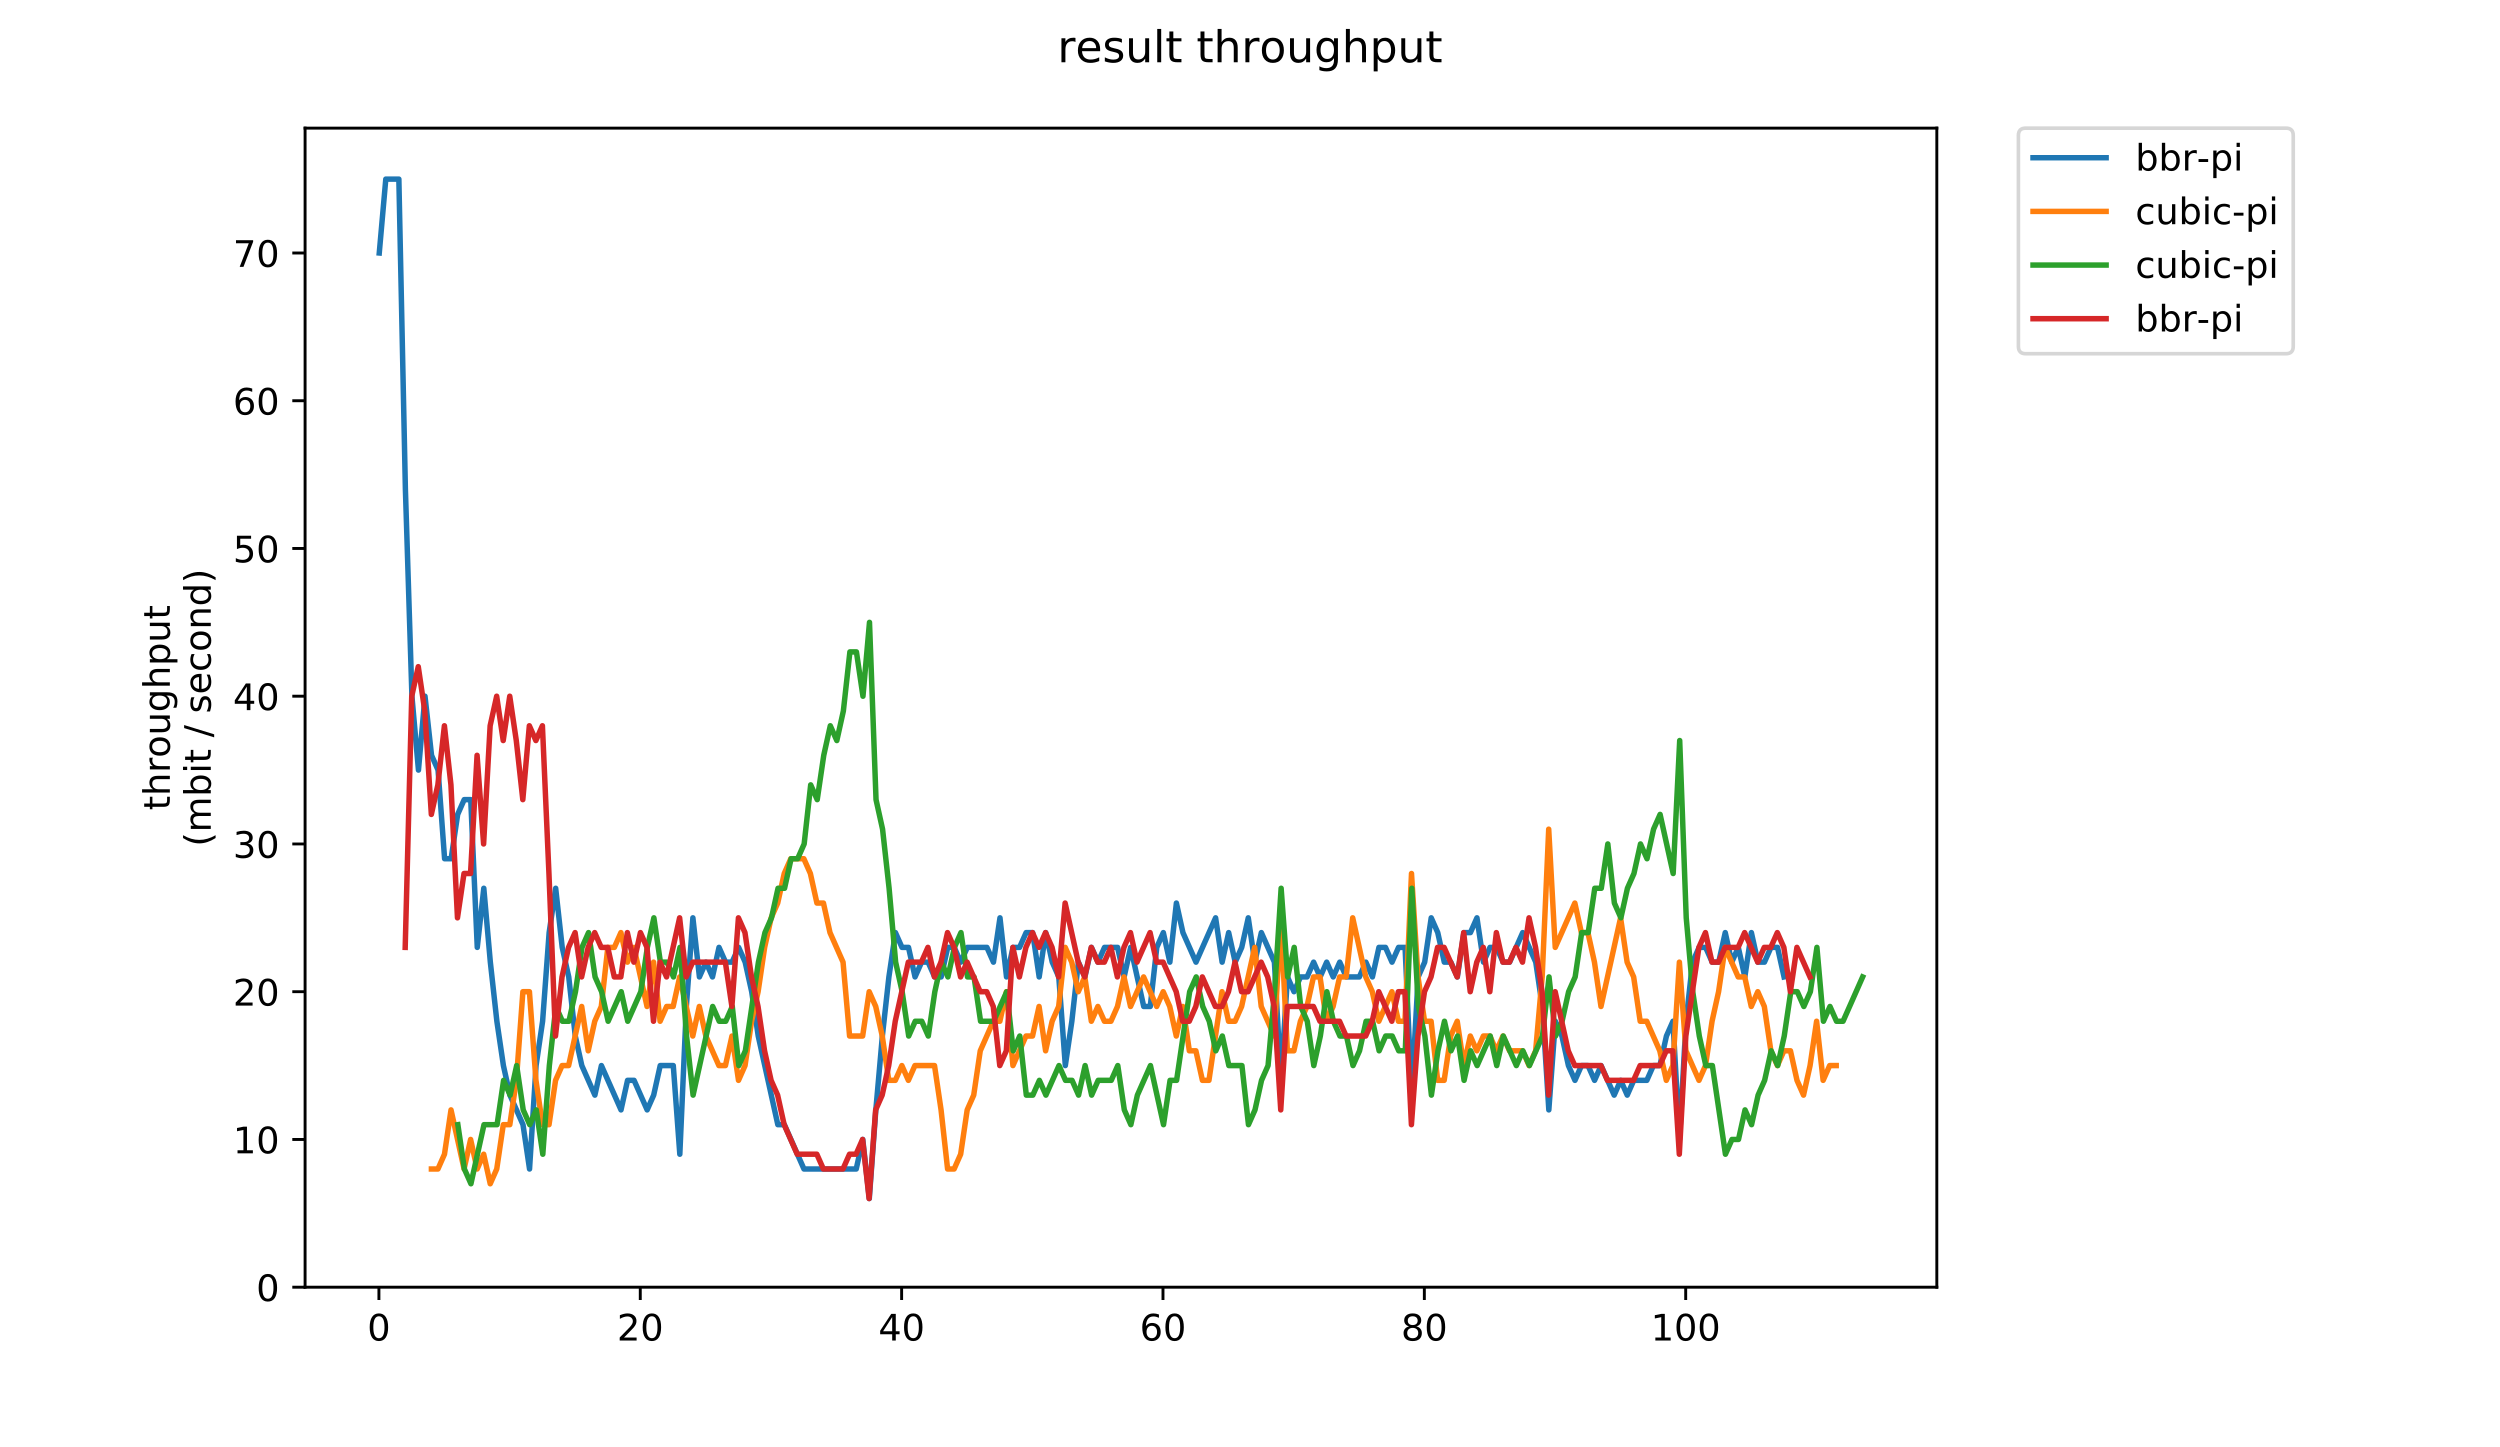 <?xml version="1.0" encoding="utf-8" standalone="no"?>
<!DOCTYPE svg PUBLIC "-//W3C//DTD SVG 1.1//EN"
  "http://www.w3.org/Graphics/SVG/1.1/DTD/svg11.dtd">
<!-- Created with matplotlib (https://matplotlib.org/) -->
<svg height="396pt" version="1.1" viewBox="0 0 684 396" width="684pt" xmlns="http://www.w3.org/2000/svg" xmlns:xlink="http://www.w3.org/1999/xlink">
 <defs>
  <style type="text/css">
*{stroke-linecap:butt;stroke-linejoin:round;}
  </style>
 </defs>
 <g id="figure_1">
  <g id="patch_1">
   <path d="M 0 396 
L 684 396 
L 684 0 
L 0 0 
z
" style="fill:#ffffff;"/>
  </g>
  <g id="axes_1">
   <g id="patch_2">
    <path d="M 83.472 352.174 
L 529.913 352.174 
L 529.913 35.062 
L 83.472 35.062 
z
" style="fill:#ffffff;"/>
   </g>
   <g id="matplotlib.axis_1">
    <g id="xtick_1">
     <g id="line2d_1">
      <defs>
       <path d="M 0 0 
L 0 3.5 
" id="me655558bb2" style="stroke:#000000;stroke-width:0.8;"/>
      </defs>
      <g>
       <use style="stroke:#000000;stroke-width:0.8;" x="103.672" xlink:href="#me655558bb2" y="352.174"/>
      </g>
     </g>
     <g id="text_1">
      <!-- 0 -->
      <defs>
       <path d="M 31.781 66.406 
Q 24.172 66.406 20.328 58.906 
Q 16.5 51.422 16.5 36.375 
Q 16.5 21.391 20.328 13.891 
Q 24.172 6.391 31.781 6.391 
Q 39.453 6.391 43.281 13.891 
Q 47.125 21.391 47.125 36.375 
Q 47.125 51.422 43.281 58.906 
Q 39.453 66.406 31.781 66.406 
z
M 31.781 74.219 
Q 44.047 74.219 50.516 64.516 
Q 56.984 54.828 56.984 36.375 
Q 56.984 17.969 50.516 8.266 
Q 44.047 -1.422 31.781 -1.422 
Q 19.531 -1.422 13.062 8.266 
Q 6.594 17.969 6.594 36.375 
Q 6.594 54.828 13.062 64.516 
Q 19.531 74.219 31.781 74.219 
z
" id="DejaVuSans-48"/>
      </defs>
      <g transform="translate(100.491 366.773)scale(0.1 -0.1)">
       <use xlink:href="#DejaVuSans-48"/>
      </g>
     </g>
    </g>
    <g id="xtick_2">
     <g id="line2d_2">
      <g>
       <use style="stroke:#000000;stroke-width:0.8;" x="175.179" xlink:href="#me655558bb2" y="352.174"/>
      </g>
     </g>
     <g id="text_2">
      <!-- 20 -->
      <defs>
       <path d="M 19.188 8.297 
L 53.609 8.297 
L 53.609 0 
L 7.328 0 
L 7.328 8.297 
Q 12.938 14.109 22.625 23.891 
Q 32.328 33.688 34.812 36.531 
Q 39.547 41.844 41.422 45.531 
Q 43.312 49.219 43.312 52.781 
Q 43.312 58.594 39.234 62.25 
Q 35.156 65.922 28.609 65.922 
Q 23.969 65.922 18.812 64.312 
Q 13.672 62.703 7.812 59.422 
L 7.812 69.391 
Q 13.766 71.781 18.938 73 
Q 24.125 74.219 28.422 74.219 
Q 39.75 74.219 46.484 68.547 
Q 53.219 62.891 53.219 53.422 
Q 53.219 48.922 51.531 44.891 
Q 49.859 40.875 45.406 35.406 
Q 44.188 33.984 37.641 27.219 
Q 31.109 20.453 19.188 8.297 
z
" id="DejaVuSans-50"/>
      </defs>
      <g transform="translate(168.817 366.773)scale(0.1 -0.1)">
       <use xlink:href="#DejaVuSans-50"/>
       <use x="63.623" xlink:href="#DejaVuSans-48"/>
      </g>
     </g>
    </g>
    <g id="xtick_3">
     <g id="line2d_3">
      <g>
       <use style="stroke:#000000;stroke-width:0.8;" x="246.686" xlink:href="#me655558bb2" y="352.174"/>
      </g>
     </g>
     <g id="text_3">
      <!-- 40 -->
      <defs>
       <path d="M 37.797 64.312 
L 12.891 25.391 
L 37.797 25.391 
z
M 35.203 72.906 
L 47.609 72.906 
L 47.609 25.391 
L 58.016 25.391 
L 58.016 17.188 
L 47.609 17.188 
L 47.609 0 
L 37.797 0 
L 37.797 17.188 
L 4.891 17.188 
L 4.891 26.703 
z
" id="DejaVuSans-52"/>
      </defs>
      <g transform="translate(240.323 366.773)scale(0.1 -0.1)">
       <use xlink:href="#DejaVuSans-52"/>
       <use x="63.623" xlink:href="#DejaVuSans-48"/>
      </g>
     </g>
    </g>
    <g id="xtick_4">
     <g id="line2d_4">
      <g>
       <use style="stroke:#000000;stroke-width:0.8;" x="318.193" xlink:href="#me655558bb2" y="352.174"/>
      </g>
     </g>
     <g id="text_4">
      <!-- 60 -->
      <defs>
       <path d="M 33.016 40.375 
Q 26.375 40.375 22.484 35.828 
Q 18.609 31.297 18.609 23.391 
Q 18.609 15.531 22.484 10.953 
Q 26.375 6.391 33.016 6.391 
Q 39.656 6.391 43.531 10.953 
Q 47.406 15.531 47.406 23.391 
Q 47.406 31.297 43.531 35.828 
Q 39.656 40.375 33.016 40.375 
z
M 52.594 71.297 
L 52.594 62.312 
Q 48.875 64.062 45.094 64.984 
Q 41.312 65.922 37.594 65.922 
Q 27.828 65.922 22.672 59.328 
Q 17.531 52.734 16.797 39.406 
Q 19.672 43.656 24.016 45.922 
Q 28.375 48.188 33.594 48.188 
Q 44.578 48.188 50.953 41.516 
Q 57.328 34.859 57.328 23.391 
Q 57.328 12.156 50.688 5.359 
Q 44.047 -1.422 33.016 -1.422 
Q 20.359 -1.422 13.672 8.266 
Q 6.984 17.969 6.984 36.375 
Q 6.984 53.656 15.188 63.938 
Q 23.391 74.219 37.203 74.219 
Q 40.922 74.219 44.703 73.484 
Q 48.484 72.75 52.594 71.297 
z
" id="DejaVuSans-54"/>
      </defs>
      <g transform="translate(311.83 366.773)scale(0.1 -0.1)">
       <use xlink:href="#DejaVuSans-54"/>
       <use x="63.623" xlink:href="#DejaVuSans-48"/>
      </g>
     </g>
    </g>
    <g id="xtick_5">
     <g id="line2d_5">
      <g>
       <use style="stroke:#000000;stroke-width:0.8;" x="389.7" xlink:href="#me655558bb2" y="352.174"/>
      </g>
     </g>
     <g id="text_5">
      <!-- 80 -->
      <defs>
       <path d="M 31.781 34.625 
Q 24.75 34.625 20.719 30.859 
Q 16.703 27.094 16.703 20.516 
Q 16.703 13.922 20.719 10.156 
Q 24.75 6.391 31.781 6.391 
Q 38.812 6.391 42.859 10.172 
Q 46.922 13.969 46.922 20.516 
Q 46.922 27.094 42.891 30.859 
Q 38.875 34.625 31.781 34.625 
z
M 21.922 38.812 
Q 15.578 40.375 12.031 44.719 
Q 8.5 49.078 8.5 55.328 
Q 8.5 64.062 14.719 69.141 
Q 20.953 74.219 31.781 74.219 
Q 42.672 74.219 48.875 69.141 
Q 55.078 64.062 55.078 55.328 
Q 55.078 49.078 51.531 44.719 
Q 48 40.375 41.703 38.812 
Q 48.828 37.156 52.797 32.312 
Q 56.781 27.484 56.781 20.516 
Q 56.781 9.906 50.312 4.234 
Q 43.844 -1.422 31.781 -1.422 
Q 19.734 -1.422 13.25 4.234 
Q 6.781 9.906 6.781 20.516 
Q 6.781 27.484 10.781 32.312 
Q 14.797 37.156 21.922 38.812 
z
M 18.312 54.391 
Q 18.312 48.734 21.844 45.562 
Q 25.391 42.391 31.781 42.391 
Q 38.141 42.391 41.719 45.562 
Q 45.312 48.734 45.312 54.391 
Q 45.312 60.062 41.719 63.234 
Q 38.141 66.406 31.781 66.406 
Q 25.391 66.406 21.844 63.234 
Q 18.312 60.062 18.312 54.391 
z
" id="DejaVuSans-56"/>
      </defs>
      <g transform="translate(383.337 366.773)scale(0.1 -0.1)">
       <use xlink:href="#DejaVuSans-56"/>
       <use x="63.623" xlink:href="#DejaVuSans-48"/>
      </g>
     </g>
    </g>
    <g id="xtick_6">
     <g id="line2d_6">
      <g>
       <use style="stroke:#000000;stroke-width:0.8;" x="461.206" xlink:href="#me655558bb2" y="352.174"/>
      </g>
     </g>
     <g id="text_6">
      <!-- 100 -->
      <defs>
       <path d="M 12.406 8.297 
L 28.516 8.297 
L 28.516 63.922 
L 10.984 60.406 
L 10.984 69.391 
L 28.422 72.906 
L 38.281 72.906 
L 38.281 8.297 
L 54.391 8.297 
L 54.391 0 
L 12.406 0 
z
" id="DejaVuSans-49"/>
      </defs>
      <g transform="translate(451.663 366.773)scale(0.1 -0.1)">
       <use xlink:href="#DejaVuSans-49"/>
       <use x="63.623" xlink:href="#DejaVuSans-48"/>
       <use x="127.246" xlink:href="#DejaVuSans-48"/>
      </g>
     </g>
    </g>
   </g>
   <g id="matplotlib.axis_2">
    <g id="ytick_1">
     <g id="line2d_7">
      <defs>
       <path d="M 0 0 
L -3.5 0 
" id="me0c72db49f" style="stroke:#000000;stroke-width:0.8;"/>
      </defs>
      <g>
       <use style="stroke:#000000;stroke-width:0.8;" x="83.472" xlink:href="#me0c72db49f" y="352.174"/>
      </g>
     </g>
     <g id="text_7">
      <!-- 0 -->
      <g transform="translate(70.11 355.973)scale(0.1 -0.1)">
       <use xlink:href="#DejaVuSans-48"/>
      </g>
     </g>
    </g>
    <g id="ytick_2">
     <g id="line2d_8">
      <g>
       <use style="stroke:#000000;stroke-width:0.8;" x="83.472" xlink:href="#me0c72db49f" y="311.752"/>
      </g>
     </g>
     <g id="text_8">
      <!-- 10 -->
      <g transform="translate(63.747 315.551)scale(0.1 -0.1)">
       <use xlink:href="#DejaVuSans-49"/>
       <use x="63.623" xlink:href="#DejaVuSans-48"/>
      </g>
     </g>
    </g>
    <g id="ytick_3">
     <g id="line2d_9">
      <g>
       <use style="stroke:#000000;stroke-width:0.8;" x="83.472" xlink:href="#me0c72db49f" y="271.33"/>
      </g>
     </g>
     <g id="text_9">
      <!-- 20 -->
      <g transform="translate(63.747 275.129)scale(0.1 -0.1)">
       <use xlink:href="#DejaVuSans-50"/>
       <use x="63.623" xlink:href="#DejaVuSans-48"/>
      </g>
     </g>
    </g>
    <g id="ytick_4">
     <g id="line2d_10">
      <g>
       <use style="stroke:#000000;stroke-width:0.8;" x="83.472" xlink:href="#me0c72db49f" y="230.908"/>
      </g>
     </g>
     <g id="text_10">
      <!-- 30 -->
      <defs>
       <path d="M 40.578 39.312 
Q 47.656 37.797 51.625 33 
Q 55.609 28.219 55.609 21.188 
Q 55.609 10.406 48.188 4.484 
Q 40.766 -1.422 27.094 -1.422 
Q 22.516 -1.422 17.656 -0.516 
Q 12.797 0.391 7.625 2.203 
L 7.625 11.719 
Q 11.719 9.328 16.594 8.109 
Q 21.484 6.891 26.812 6.891 
Q 36.078 6.891 40.938 10.547 
Q 45.797 14.203 45.797 21.188 
Q 45.797 27.641 41.281 31.266 
Q 36.766 34.906 28.719 34.906 
L 20.219 34.906 
L 20.219 43.016 
L 29.109 43.016 
Q 36.375 43.016 40.234 45.922 
Q 44.094 48.828 44.094 54.297 
Q 44.094 59.906 40.109 62.906 
Q 36.141 65.922 28.719 65.922 
Q 24.656 65.922 20.016 65.031 
Q 15.375 64.156 9.812 62.312 
L 9.812 71.094 
Q 15.438 72.656 20.344 73.438 
Q 25.25 74.219 29.594 74.219 
Q 40.828 74.219 47.359 69.109 
Q 53.906 64.016 53.906 55.328 
Q 53.906 49.266 50.438 45.094 
Q 46.969 40.922 40.578 39.312 
z
" id="DejaVuSans-51"/>
      </defs>
      <g transform="translate(63.747 234.707)scale(0.1 -0.1)">
       <use xlink:href="#DejaVuSans-51"/>
       <use x="63.623" xlink:href="#DejaVuSans-48"/>
      </g>
     </g>
    </g>
    <g id="ytick_5">
     <g id="line2d_11">
      <g>
       <use style="stroke:#000000;stroke-width:0.8;" x="83.472" xlink:href="#me0c72db49f" y="190.486"/>
      </g>
     </g>
     <g id="text_11">
      <!-- 40 -->
      <g transform="translate(63.747 194.285)scale(0.1 -0.1)">
       <use xlink:href="#DejaVuSans-52"/>
       <use x="63.623" xlink:href="#DejaVuSans-48"/>
      </g>
     </g>
    </g>
    <g id="ytick_6">
     <g id="line2d_12">
      <g>
       <use style="stroke:#000000;stroke-width:0.8;" x="83.472" xlink:href="#me0c72db49f" y="150.063"/>
      </g>
     </g>
     <g id="text_12">
      <!-- 50 -->
      <defs>
       <path d="M 10.797 72.906 
L 49.516 72.906 
L 49.516 64.594 
L 19.828 64.594 
L 19.828 46.734 
Q 21.969 47.469 24.109 47.828 
Q 26.266 48.188 28.422 48.188 
Q 40.625 48.188 47.75 41.5 
Q 54.891 34.812 54.891 23.391 
Q 54.891 11.625 47.562 5.094 
Q 40.234 -1.422 26.906 -1.422 
Q 22.312 -1.422 17.547 -0.641 
Q 12.797 0.141 7.719 1.703 
L 7.719 11.625 
Q 12.109 9.234 16.797 8.062 
Q 21.484 6.891 26.703 6.891 
Q 35.156 6.891 40.078 11.328 
Q 45.016 15.766 45.016 23.391 
Q 45.016 31 40.078 35.438 
Q 35.156 39.891 26.703 39.891 
Q 22.75 39.891 18.812 39.016 
Q 14.891 38.141 10.797 36.281 
z
" id="DejaVuSans-53"/>
      </defs>
      <g transform="translate(63.747 153.863)scale(0.1 -0.1)">
       <use xlink:href="#DejaVuSans-53"/>
       <use x="63.623" xlink:href="#DejaVuSans-48"/>
      </g>
     </g>
    </g>
    <g id="ytick_7">
     <g id="line2d_13">
      <g>
       <use style="stroke:#000000;stroke-width:0.8;" x="83.472" xlink:href="#me0c72db49f" y="109.641"/>
      </g>
     </g>
     <g id="text_13">
      <!-- 60 -->
      <g transform="translate(63.747 113.441)scale(0.1 -0.1)">
       <use xlink:href="#DejaVuSans-54"/>
       <use x="63.623" xlink:href="#DejaVuSans-48"/>
      </g>
     </g>
    </g>
    <g id="ytick_8">
     <g id="line2d_14">
      <g>
       <use style="stroke:#000000;stroke-width:0.8;" x="83.472" xlink:href="#me0c72db49f" y="69.219"/>
      </g>
     </g>
     <g id="text_14">
      <!-- 70 -->
      <defs>
       <path d="M 8.203 72.906 
L 55.078 72.906 
L 55.078 68.703 
L 28.609 0 
L 18.312 0 
L 43.219 64.594 
L 8.203 64.594 
z
" id="DejaVuSans-55"/>
      </defs>
      <g transform="translate(63.747 73.018)scale(0.1 -0.1)">
       <use xlink:href="#DejaVuSans-55"/>
       <use x="63.623" xlink:href="#DejaVuSans-48"/>
      </g>
     </g>
    </g>
    <g id="text_15">
     <!-- throughput -->
     <defs>
      <path d="M 18.312 70.219 
L 18.312 54.688 
L 36.812 54.688 
L 36.812 47.703 
L 18.312 47.703 
L 18.312 18.016 
Q 18.312 11.328 20.141 9.422 
Q 21.969 7.516 27.594 7.516 
L 36.812 7.516 
L 36.812 0 
L 27.594 0 
Q 17.188 0 13.234 3.875 
Q 9.281 7.766 9.281 18.016 
L 9.281 47.703 
L 2.688 47.703 
L 2.688 54.688 
L 9.281 54.688 
L 9.281 70.219 
z
" id="DejaVuSans-116"/>
      <path d="M 54.891 33.016 
L 54.891 0 
L 45.906 0 
L 45.906 32.719 
Q 45.906 40.484 42.875 44.328 
Q 39.844 48.188 33.797 48.188 
Q 26.516 48.188 22.312 43.547 
Q 18.109 38.922 18.109 30.906 
L 18.109 0 
L 9.078 0 
L 9.078 75.984 
L 18.109 75.984 
L 18.109 46.188 
Q 21.344 51.125 25.703 53.562 
Q 30.078 56 35.797 56 
Q 45.219 56 50.047 50.172 
Q 54.891 44.344 54.891 33.016 
z
" id="DejaVuSans-104"/>
      <path d="M 41.109 46.297 
Q 39.594 47.172 37.812 47.578 
Q 36.031 48 33.891 48 
Q 26.266 48 22.188 43.047 
Q 18.109 38.094 18.109 28.812 
L 18.109 0 
L 9.078 0 
L 9.078 54.688 
L 18.109 54.688 
L 18.109 46.188 
Q 20.953 51.172 25.484 53.578 
Q 30.031 56 36.531 56 
Q 37.453 56 38.578 55.875 
Q 39.703 55.766 41.062 55.516 
z
" id="DejaVuSans-114"/>
      <path d="M 30.609 48.391 
Q 23.391 48.391 19.188 42.75 
Q 14.984 37.109 14.984 27.297 
Q 14.984 17.484 19.156 11.844 
Q 23.344 6.203 30.609 6.203 
Q 37.797 6.203 41.984 11.859 
Q 46.188 17.531 46.188 27.297 
Q 46.188 37.016 41.984 42.703 
Q 37.797 48.391 30.609 48.391 
z
M 30.609 56 
Q 42.328 56 49.016 48.375 
Q 55.719 40.766 55.719 27.297 
Q 55.719 13.875 49.016 6.219 
Q 42.328 -1.422 30.609 -1.422 
Q 18.844 -1.422 12.172 6.219 
Q 5.516 13.875 5.516 27.297 
Q 5.516 40.766 12.172 48.375 
Q 18.844 56 30.609 56 
z
" id="DejaVuSans-111"/>
      <path d="M 8.5 21.578 
L 8.5 54.688 
L 17.484 54.688 
L 17.484 21.922 
Q 17.484 14.156 20.5 10.266 
Q 23.531 6.391 29.594 6.391 
Q 36.859 6.391 41.078 11.031 
Q 45.312 15.672 45.312 23.688 
L 45.312 54.688 
L 54.297 54.688 
L 54.297 0 
L 45.312 0 
L 45.312 8.406 
Q 42.047 3.422 37.719 1 
Q 33.406 -1.422 27.688 -1.422 
Q 18.266 -1.422 13.375 4.438 
Q 8.5 10.297 8.5 21.578 
z
M 31.109 56 
z
" id="DejaVuSans-117"/>
      <path d="M 45.406 27.984 
Q 45.406 37.75 41.375 43.109 
Q 37.359 48.484 30.078 48.484 
Q 22.859 48.484 18.828 43.109 
Q 14.797 37.75 14.797 27.984 
Q 14.797 18.266 18.828 12.891 
Q 22.859 7.516 30.078 7.516 
Q 37.359 7.516 41.375 12.891 
Q 45.406 18.266 45.406 27.984 
z
M 54.391 6.781 
Q 54.391 -7.172 48.188 -13.984 
Q 42 -20.797 29.203 -20.797 
Q 24.469 -20.797 20.266 -20.094 
Q 16.062 -19.391 12.109 -17.922 
L 12.109 -9.188 
Q 16.062 -11.328 19.922 -12.344 
Q 23.781 -13.375 27.781 -13.375 
Q 36.625 -13.375 41.016 -8.766 
Q 45.406 -4.156 45.406 5.172 
L 45.406 9.625 
Q 42.625 4.781 38.281 2.391 
Q 33.938 0 27.875 0 
Q 17.828 0 11.672 7.656 
Q 5.516 15.328 5.516 27.984 
Q 5.516 40.672 11.672 48.328 
Q 17.828 56 27.875 56 
Q 33.938 56 38.281 53.609 
Q 42.625 51.219 45.406 46.391 
L 45.406 54.688 
L 54.391 54.688 
z
" id="DejaVuSans-103"/>
      <path d="M 18.109 8.203 
L 18.109 -20.797 
L 9.078 -20.797 
L 9.078 54.688 
L 18.109 54.688 
L 18.109 46.391 
Q 20.953 51.266 25.266 53.625 
Q 29.594 56 35.594 56 
Q 45.562 56 51.781 48.094 
Q 58.016 40.188 58.016 27.297 
Q 58.016 14.406 51.781 6.484 
Q 45.562 -1.422 35.594 -1.422 
Q 29.594 -1.422 25.266 0.953 
Q 20.953 3.328 18.109 8.203 
z
M 48.688 27.297 
Q 48.688 37.203 44.609 42.844 
Q 40.531 48.484 33.406 48.484 
Q 26.266 48.484 22.188 42.844 
Q 18.109 37.203 18.109 27.297 
Q 18.109 17.391 22.188 11.75 
Q 26.266 6.109 33.406 6.109 
Q 40.531 6.109 44.609 11.75 
Q 48.688 17.391 48.688 27.297 
z
" id="DejaVuSans-112"/>
     </defs>
     <g transform="translate(46.47 221.675)rotate(-90)scale(0.1 -0.1)">
      <use xlink:href="#DejaVuSans-116"/>
      <use x="39.209" xlink:href="#DejaVuSans-104"/>
      <use x="102.588" xlink:href="#DejaVuSans-114"/>
      <use x="143.67" xlink:href="#DejaVuSans-111"/>
      <use x="204.852" xlink:href="#DejaVuSans-117"/>
      <use x="268.23" xlink:href="#DejaVuSans-103"/>
      <use x="331.707" xlink:href="#DejaVuSans-104"/>
      <use x="395.086" xlink:href="#DejaVuSans-112"/>
      <use x="458.562" xlink:href="#DejaVuSans-117"/>
      <use x="521.941" xlink:href="#DejaVuSans-116"/>
     </g>
     <!-- (mbit / second) -->
     <defs>
      <path d="M 31 75.875 
Q 24.469 64.656 21.281 53.656 
Q 18.109 42.672 18.109 31.391 
Q 18.109 20.125 21.312 9.062 
Q 24.516 -2 31 -13.188 
L 23.188 -13.188 
Q 15.875 -1.703 12.234 9.375 
Q 8.594 20.453 8.594 31.391 
Q 8.594 42.281 12.203 53.312 
Q 15.828 64.359 23.188 75.875 
z
" id="DejaVuSans-40"/>
      <path d="M 52 44.188 
Q 55.375 50.25 60.062 53.125 
Q 64.75 56 71.094 56 
Q 79.641 56 84.281 50.016 
Q 88.922 44.047 88.922 33.016 
L 88.922 0 
L 79.891 0 
L 79.891 32.719 
Q 79.891 40.578 77.094 44.375 
Q 74.312 48.188 68.609 48.188 
Q 61.625 48.188 57.562 43.547 
Q 53.516 38.922 53.516 30.906 
L 53.516 0 
L 44.484 0 
L 44.484 32.719 
Q 44.484 40.625 41.703 44.406 
Q 38.922 48.188 33.109 48.188 
Q 26.219 48.188 22.156 43.531 
Q 18.109 38.875 18.109 30.906 
L 18.109 0 
L 9.078 0 
L 9.078 54.688 
L 18.109 54.688 
L 18.109 46.188 
Q 21.188 51.219 25.484 53.609 
Q 29.781 56 35.688 56 
Q 41.656 56 45.828 52.969 
Q 50 49.953 52 44.188 
z
" id="DejaVuSans-109"/>
      <path d="M 48.688 27.297 
Q 48.688 37.203 44.609 42.844 
Q 40.531 48.484 33.406 48.484 
Q 26.266 48.484 22.188 42.844 
Q 18.109 37.203 18.109 27.297 
Q 18.109 17.391 22.188 11.75 
Q 26.266 6.109 33.406 6.109 
Q 40.531 6.109 44.609 11.75 
Q 48.688 17.391 48.688 27.297 
z
M 18.109 46.391 
Q 20.953 51.266 25.266 53.625 
Q 29.594 56 35.594 56 
Q 45.562 56 51.781 48.094 
Q 58.016 40.188 58.016 27.297 
Q 58.016 14.406 51.781 6.484 
Q 45.562 -1.422 35.594 -1.422 
Q 29.594 -1.422 25.266 0.953 
Q 20.953 3.328 18.109 8.203 
L 18.109 0 
L 9.078 0 
L 9.078 75.984 
L 18.109 75.984 
z
" id="DejaVuSans-98"/>
      <path d="M 9.422 54.688 
L 18.406 54.688 
L 18.406 0 
L 9.422 0 
z
M 9.422 75.984 
L 18.406 75.984 
L 18.406 64.594 
L 9.422 64.594 
z
" id="DejaVuSans-105"/>
      <path id="DejaVuSans-32"/>
      <path d="M 25.391 72.906 
L 33.688 72.906 
L 8.297 -9.281 
L 0 -9.281 
z
" id="DejaVuSans-47"/>
      <path d="M 44.281 53.078 
L 44.281 44.578 
Q 40.484 46.531 36.375 47.5 
Q 32.281 48.484 27.875 48.484 
Q 21.188 48.484 17.844 46.438 
Q 14.5 44.391 14.5 40.281 
Q 14.5 37.156 16.891 35.375 
Q 19.281 33.594 26.516 31.984 
L 29.594 31.297 
Q 39.156 29.25 43.188 25.516 
Q 47.219 21.781 47.219 15.094 
Q 47.219 7.469 41.188 3.016 
Q 35.156 -1.422 24.609 -1.422 
Q 20.219 -1.422 15.453 -0.562 
Q 10.688 0.297 5.422 2 
L 5.422 11.281 
Q 10.406 8.688 15.234 7.391 
Q 20.062 6.109 24.812 6.109 
Q 31.156 6.109 34.562 8.281 
Q 37.984 10.453 37.984 14.406 
Q 37.984 18.062 35.516 20.016 
Q 33.062 21.969 24.703 23.781 
L 21.578 24.516 
Q 13.234 26.266 9.516 29.906 
Q 5.812 33.547 5.812 39.891 
Q 5.812 47.609 11.281 51.797 
Q 16.75 56 26.812 56 
Q 31.781 56 36.172 55.266 
Q 40.578 54.547 44.281 53.078 
z
" id="DejaVuSans-115"/>
      <path d="M 56.203 29.594 
L 56.203 25.203 
L 14.891 25.203 
Q 15.484 15.922 20.484 11.062 
Q 25.484 6.203 34.422 6.203 
Q 39.594 6.203 44.453 7.469 
Q 49.312 8.734 54.109 11.281 
L 54.109 2.781 
Q 49.266 0.734 44.188 -0.344 
Q 39.109 -1.422 33.891 -1.422 
Q 20.797 -1.422 13.156 6.188 
Q 5.516 13.812 5.516 26.812 
Q 5.516 40.234 12.766 48.109 
Q 20.016 56 32.328 56 
Q 43.359 56 49.781 48.891 
Q 56.203 41.797 56.203 29.594 
z
M 47.219 32.234 
Q 47.125 39.594 43.094 43.984 
Q 39.062 48.391 32.422 48.391 
Q 24.906 48.391 20.391 44.141 
Q 15.875 39.891 15.188 32.172 
z
" id="DejaVuSans-101"/>
      <path d="M 48.781 52.594 
L 48.781 44.188 
Q 44.969 46.297 41.141 47.344 
Q 37.312 48.391 33.406 48.391 
Q 24.656 48.391 19.812 42.844 
Q 14.984 37.312 14.984 27.297 
Q 14.984 17.281 19.812 11.734 
Q 24.656 6.203 33.406 6.203 
Q 37.312 6.203 41.141 7.25 
Q 44.969 8.297 48.781 10.406 
L 48.781 2.094 
Q 45.016 0.344 40.984 -0.531 
Q 36.969 -1.422 32.422 -1.422 
Q 20.062 -1.422 12.781 6.344 
Q 5.516 14.109 5.516 27.297 
Q 5.516 40.672 12.859 48.328 
Q 20.219 56 33.016 56 
Q 37.156 56 41.109 55.141 
Q 45.062 54.297 48.781 52.594 
z
" id="DejaVuSans-99"/>
      <path d="M 54.891 33.016 
L 54.891 0 
L 45.906 0 
L 45.906 32.719 
Q 45.906 40.484 42.875 44.328 
Q 39.844 48.188 33.797 48.188 
Q 26.516 48.188 22.312 43.547 
Q 18.109 38.922 18.109 30.906 
L 18.109 0 
L 9.078 0 
L 9.078 54.688 
L 18.109 54.688 
L 18.109 46.188 
Q 21.344 51.125 25.703 53.562 
Q 30.078 56 35.797 56 
Q 45.219 56 50.047 50.172 
Q 54.891 44.344 54.891 33.016 
z
" id="DejaVuSans-110"/>
      <path d="M 45.406 46.391 
L 45.406 75.984 
L 54.391 75.984 
L 54.391 0 
L 45.406 0 
L 45.406 8.203 
Q 42.578 3.328 38.25 0.953 
Q 33.938 -1.422 27.875 -1.422 
Q 17.969 -1.422 11.734 6.484 
Q 5.516 14.406 5.516 27.297 
Q 5.516 40.188 11.734 48.094 
Q 17.969 56 27.875 56 
Q 33.938 56 38.25 53.625 
Q 42.578 51.266 45.406 46.391 
z
M 14.797 27.297 
Q 14.797 17.391 18.875 11.75 
Q 22.953 6.109 30.078 6.109 
Q 37.203 6.109 41.297 11.75 
Q 45.406 17.391 45.406 27.297 
Q 45.406 37.203 41.297 42.844 
Q 37.203 48.484 30.078 48.484 
Q 22.953 48.484 18.875 42.844 
Q 14.797 37.203 14.797 27.297 
z
" id="DejaVuSans-100"/>
      <path d="M 8.016 75.875 
L 15.828 75.875 
Q 23.141 64.359 26.781 53.312 
Q 30.422 42.281 30.422 31.391 
Q 30.422 20.453 26.781 9.375 
Q 23.141 -1.703 15.828 -13.188 
L 8.016 -13.188 
Q 14.5 -2 17.703 9.062 
Q 20.906 20.125 20.906 31.391 
Q 20.906 42.672 17.703 53.656 
Q 14.5 64.656 8.016 75.875 
z
" id="DejaVuSans-41"/>
     </defs>
     <g transform="translate(57.668 231.609)rotate(-90)scale(0.1 -0.1)">
      <use xlink:href="#DejaVuSans-40"/>
      <use x="39.014" xlink:href="#DejaVuSans-109"/>
      <use x="136.426" xlink:href="#DejaVuSans-98"/>
      <use x="199.902" xlink:href="#DejaVuSans-105"/>
      <use x="227.686" xlink:href="#DejaVuSans-116"/>
      <use x="266.895" xlink:href="#DejaVuSans-32"/>
      <use x="298.682" xlink:href="#DejaVuSans-47"/>
      <use x="332.373" xlink:href="#DejaVuSans-32"/>
      <use x="364.16" xlink:href="#DejaVuSans-115"/>
      <use x="416.26" xlink:href="#DejaVuSans-101"/>
      <use x="477.783" xlink:href="#DejaVuSans-99"/>
      <use x="532.764" xlink:href="#DejaVuSans-111"/>
      <use x="593.945" xlink:href="#DejaVuSans-110"/>
      <use x="657.324" xlink:href="#DejaVuSans-100"/>
      <use x="720.801" xlink:href="#DejaVuSans-41"/>
     </g>
    </g>
   </g>
   <g id="line2d_15">
    <path clip-path="url(#p9a42567d5c)" d="M 103.765 69.219 
L 105.553 49.008 
L 109.128 49.008 
L 110.916 133.895 
L 112.703 190.486 
L 114.491 210.697 
L 116.279 190.486 
L 118.066 206.654 
L 119.854 210.697 
L 121.642 234.95 
L 123.429 234.95 
L 125.217 222.823 
L 127.005 218.781 
L 128.793 218.781 
L 130.58 259.203 
L 132.368 243.034 
L 134.156 263.245 
L 135.943 279.414 
L 137.731 291.541 
L 139.519 299.625 
L 143.094 307.71 
L 144.882 319.836 
L 146.669 291.541 
L 148.457 279.414 
L 150.245 255.161 
L 152.032 243.034 
L 153.82 259.203 
L 155.608 267.288 
L 157.395 283.457 
L 159.183 291.541 
L 162.758 299.625 
L 164.546 291.541 
L 169.909 303.668 
L 171.697 295.583 
L 173.484 295.583 
L 177.06 303.668 
L 178.847 299.625 
L 180.635 291.541 
L 184.21 291.541 
L 185.998 315.794 
L 187.786 275.372 
L 189.573 251.119 
L 191.361 267.288 
L 193.149 263.245 
L 194.936 267.288 
L 196.724 259.203 
L 198.512 263.245 
L 200.299 263.245 
L 202.087 259.203 
L 203.875 263.245 
L 205.662 271.33 
L 207.45 283.457 
L 212.813 307.71 
L 214.601 307.71 
L 219.964 319.836 
L 234.265 319.836 
L 236.053 311.752 
L 237.84 327.921 
L 239.628 303.668 
L 241.416 283.457 
L 243.203 267.288 
L 244.991 255.161 
L 246.779 259.203 
L 248.567 259.203 
L 250.354 267.288 
L 252.142 263.245 
L 253.93 263.245 
L 255.717 267.288 
L 257.505 267.288 
L 259.293 259.203 
L 261.08 259.203 
L 262.868 263.245 
L 264.656 259.203 
L 270.019 259.203 
L 271.806 263.245 
L 273.594 251.119 
L 275.382 267.288 
L 277.169 259.203 
L 278.957 259.203 
L 280.745 255.161 
L 282.532 255.161 
L 284.32 267.288 
L 286.108 255.161 
L 287.895 263.245 
L 289.683 267.288 
L 291.471 291.541 
L 293.258 279.414 
L 295.046 263.245 
L 296.834 267.288 
L 298.621 259.203 
L 300.409 263.245 
L 302.197 259.203 
L 305.772 259.203 
L 307.56 267.288 
L 309.347 259.203 
L 312.923 275.372 
L 314.71 275.372 
L 316.498 259.203 
L 318.286 255.161 
L 320.073 263.245 
L 321.861 247.077 
L 323.649 255.161 
L 327.224 263.245 
L 332.587 251.119 
L 334.375 263.245 
L 336.162 255.161 
L 337.95 263.245 
L 339.738 259.203 
L 341.525 251.119 
L 343.313 263.245 
L 345.101 255.161 
L 348.676 263.245 
L 350.464 295.583 
L 352.251 267.288 
L 354.039 271.33 
L 355.827 267.288 
L 357.614 267.288 
L 359.402 263.245 
L 361.19 267.288 
L 362.978 263.245 
L 364.765 267.288 
L 366.553 263.245 
L 368.341 267.288 
L 371.916 267.288 
L 373.704 263.245 
L 375.491 267.288 
L 377.279 259.203 
L 379.067 259.203 
L 380.854 263.245 
L 382.642 259.203 
L 384.43 259.203 
L 386.217 299.625 
L 388.005 267.288 
L 389.793 263.245 
L 391.58 251.119 
L 393.368 255.161 
L 395.156 263.245 
L 396.943 263.245 
L 398.731 267.288 
L 400.519 255.161 
L 402.306 255.161 
L 404.094 251.119 
L 405.882 263.245 
L 407.669 259.203 
L 409.457 259.203 
L 411.245 263.245 
L 413.032 263.245 
L 416.608 255.161 
L 420.183 263.245 
L 421.971 275.372 
L 423.758 303.668 
L 425.546 279.414 
L 427.334 283.457 
L 429.121 291.541 
L 430.909 295.583 
L 432.697 291.541 
L 434.484 291.541 
L 436.272 295.583 
L 438.06 291.541 
L 441.635 299.625 
L 443.423 295.583 
L 445.21 299.625 
L 446.998 295.583 
L 450.573 295.583 
L 452.361 291.541 
L 454.149 291.541 
L 455.936 283.457 
L 457.724 279.414 
L 459.512 311.752 
L 461.299 279.414 
L 463.087 263.245 
L 464.875 259.203 
L 466.662 259.203 
L 468.45 263.245 
L 470.238 263.245 
L 472.025 255.161 
L 473.813 263.245 
L 475.601 259.203 
L 477.388 267.288 
L 479.176 255.161 
L 480.964 263.245 
L 482.752 263.245 
L 484.539 259.203 
L 486.327 259.203 
L 488.115 267.288 
L 488.115 267.288 
" style="fill:none;stroke:#1f77b4;stroke-linecap:square;stroke-width:1.5;"/>
   </g>
   <g id="line2d_16">
    <path clip-path="url(#p9a42567d5c)" d="M 118.034 319.836 
L 119.822 319.836 
L 121.61 315.794 
L 123.397 303.668 
L 126.973 319.836 
L 128.76 311.752 
L 130.548 319.836 
L 132.336 315.794 
L 134.123 323.879 
L 135.911 319.836 
L 137.699 307.71 
L 139.486 307.71 
L 141.274 295.583 
L 143.062 271.33 
L 144.849 271.33 
L 146.637 295.583 
L 148.425 307.71 
L 150.212 307.71 
L 152 295.583 
L 153.788 291.541 
L 155.575 291.541 
L 159.151 275.372 
L 160.938 287.499 
L 162.726 279.414 
L 164.514 275.372 
L 166.301 259.203 
L 168.089 259.203 
L 169.877 255.161 
L 171.664 263.245 
L 173.452 259.203 
L 177.027 275.372 
L 178.815 263.245 
L 180.603 279.414 
L 182.39 275.372 
L 184.178 275.372 
L 185.966 267.288 
L 189.541 283.457 
L 191.329 275.372 
L 193.117 283.457 
L 196.692 291.541 
L 198.48 291.541 
L 200.267 283.457 
L 202.055 295.583 
L 203.843 291.541 
L 205.63 279.414 
L 207.418 271.33 
L 209.206 259.203 
L 210.993 251.119 
L 212.781 247.077 
L 214.569 238.992 
L 216.356 234.95 
L 219.932 234.95 
L 221.719 238.992 
L 223.507 247.077 
L 225.295 247.077 
L 227.082 255.161 
L 230.658 263.245 
L 232.445 283.457 
L 236.021 283.457 
L 237.808 271.33 
L 239.596 275.372 
L 241.384 283.457 
L 243.171 295.583 
L 244.959 295.583 
L 246.747 291.541 
L 248.534 295.583 
L 250.322 291.541 
L 255.685 291.541 
L 257.473 303.668 
L 259.26 319.836 
L 261.048 319.836 
L 262.836 315.794 
L 264.623 303.668 
L 266.411 299.625 
L 268.199 287.499 
L 271.774 279.414 
L 273.562 279.414 
L 275.349 271.33 
L 277.137 291.541 
L 280.712 283.457 
L 282.5 283.457 
L 284.288 275.372 
L 286.075 287.499 
L 287.863 279.414 
L 289.651 275.372 
L 291.438 259.203 
L 293.226 263.245 
L 295.014 271.33 
L 296.801 267.288 
L 298.589 279.414 
L 300.377 275.372 
L 302.164 279.414 
L 303.952 279.414 
L 305.74 275.372 
L 307.527 267.288 
L 309.315 275.372 
L 312.891 267.288 
L 316.466 275.372 
L 318.254 271.33 
L 320.041 275.372 
L 321.829 283.457 
L 323.617 275.372 
L 325.404 287.499 
L 327.192 287.499 
L 328.98 295.583 
L 330.767 295.583 
L 334.343 271.33 
L 336.13 279.414 
L 337.918 279.414 
L 339.706 275.372 
L 343.281 259.203 
L 345.069 275.372 
L 348.644 283.457 
L 350.432 251.119 
L 352.219 287.499 
L 354.007 287.499 
L 355.795 279.414 
L 357.582 275.372 
L 359.37 267.288 
L 361.158 267.288 
L 362.945 279.414 
L 364.733 275.372 
L 366.521 267.288 
L 368.308 267.288 
L 370.096 251.119 
L 373.671 267.288 
L 375.459 271.33 
L 377.247 279.414 
L 380.822 271.33 
L 382.61 279.414 
L 384.397 279.414 
L 386.185 238.992 
L 387.973 267.288 
L 389.76 279.414 
L 391.548 279.414 
L 393.336 295.583 
L 395.123 295.583 
L 396.911 283.457 
L 398.699 279.414 
L 400.486 291.541 
L 402.274 283.457 
L 404.062 287.499 
L 405.849 283.457 
L 407.637 283.457 
L 409.425 287.499 
L 411.212 283.457 
L 413 287.499 
L 416.575 287.499 
L 418.363 291.541 
L 420.151 287.499 
L 421.938 267.288 
L 423.726 226.866 
L 425.514 259.203 
L 430.877 247.077 
L 432.665 255.161 
L 434.452 255.161 
L 436.24 263.245 
L 438.028 275.372 
L 443.391 251.119 
L 445.178 263.245 
L 446.966 267.288 
L 448.754 279.414 
L 450.541 279.414 
L 454.117 287.499 
L 455.904 295.583 
L 457.692 291.541 
L 459.48 263.245 
L 461.267 287.499 
L 464.843 295.583 
L 466.63 291.541 
L 468.418 279.414 
L 470.206 271.33 
L 471.993 259.203 
L 475.569 267.288 
L 477.356 267.288 
L 479.144 275.372 
L 480.932 271.33 
L 482.719 275.372 
L 484.507 287.499 
L 486.295 291.541 
L 488.082 287.499 
L 489.87 287.499 
L 491.658 295.583 
L 493.445 299.625 
L 495.233 291.541 
L 497.021 279.414 
L 498.808 295.583 
L 500.596 291.541 
L 502.384 291.541 
L 502.384 291.541 
" style="fill:none;stroke:#ff7f0e;stroke-linecap:square;stroke-width:1.5;"/>
   </g>
   <g id="line2d_17">
    <path clip-path="url(#p9a42567d5c)" d="M 125.271 307.71 
L 127.058 319.836 
L 128.846 323.879 
L 132.421 307.71 
L 135.997 307.71 
L 137.784 295.583 
L 139.572 299.625 
L 141.36 291.541 
L 143.148 303.668 
L 144.935 307.71 
L 146.723 303.668 
L 148.511 315.794 
L 150.298 291.541 
L 152.086 275.372 
L 153.874 279.414 
L 155.661 279.414 
L 157.449 271.33 
L 159.237 259.203 
L 161.024 255.161 
L 162.812 267.288 
L 164.6 271.33 
L 166.387 279.414 
L 169.963 271.33 
L 171.75 279.414 
L 175.326 271.33 
L 177.113 259.203 
L 178.901 251.119 
L 180.689 263.245 
L 182.476 263.245 
L 184.264 267.288 
L 186.052 259.203 
L 187.839 283.457 
L 189.627 299.625 
L 194.99 275.372 
L 196.778 279.414 
L 198.565 279.414 
L 200.353 275.372 
L 202.141 291.541 
L 203.928 287.499 
L 207.504 263.245 
L 209.291 255.161 
L 211.079 251.119 
L 212.867 243.034 
L 214.654 243.034 
L 216.442 234.95 
L 218.23 234.95 
L 220.017 230.908 
L 221.805 214.739 
L 223.593 218.781 
L 225.38 206.654 
L 227.168 198.57 
L 228.956 202.612 
L 230.743 194.528 
L 232.531 178.359 
L 234.319 178.359 
L 236.106 190.486 
L 237.894 170.275 
L 239.682 218.781 
L 241.469 226.866 
L 243.257 243.034 
L 245.045 263.245 
L 246.832 271.33 
L 248.62 283.457 
L 250.408 279.414 
L 252.195 279.414 
L 253.983 283.457 
L 255.771 271.33 
L 257.558 263.245 
L 259.346 267.288 
L 261.134 259.203 
L 262.922 255.161 
L 264.709 267.288 
L 266.497 267.288 
L 268.285 279.414 
L 271.86 279.414 
L 275.435 271.33 
L 277.223 287.499 
L 279.011 283.457 
L 280.798 299.625 
L 282.586 299.625 
L 284.374 295.583 
L 286.161 299.625 
L 289.737 291.541 
L 291.524 295.583 
L 293.312 295.583 
L 295.1 299.625 
L 296.887 291.541 
L 298.675 299.625 
L 300.463 295.583 
L 304.038 295.583 
L 305.826 291.541 
L 307.613 303.668 
L 309.401 307.71 
L 311.189 299.625 
L 314.764 291.541 
L 318.339 307.71 
L 320.127 295.583 
L 321.915 295.583 
L 325.49 271.33 
L 327.278 267.288 
L 329.065 275.372 
L 330.853 279.414 
L 332.641 287.499 
L 334.428 283.457 
L 336.216 291.541 
L 339.791 291.541 
L 341.579 307.71 
L 343.367 303.668 
L 345.154 295.583 
L 346.942 291.541 
L 348.73 271.33 
L 350.517 243.034 
L 352.305 267.288 
L 354.093 259.203 
L 355.88 275.372 
L 357.668 279.414 
L 359.456 291.541 
L 361.243 283.457 
L 363.031 271.33 
L 364.819 279.414 
L 366.606 283.457 
L 368.394 283.457 
L 370.182 291.541 
L 371.969 287.499 
L 373.757 279.414 
L 375.545 279.414 
L 377.333 287.499 
L 379.12 283.457 
L 380.908 283.457 
L 382.696 287.499 
L 384.483 287.499 
L 386.271 243.034 
L 388.059 275.372 
L 389.846 283.457 
L 391.634 299.625 
L 393.422 287.499 
L 395.209 279.414 
L 396.997 287.499 
L 398.785 283.457 
L 400.572 295.583 
L 402.36 287.499 
L 404.148 291.541 
L 407.723 283.457 
L 409.511 291.541 
L 411.298 283.457 
L 414.874 291.541 
L 416.661 287.499 
L 418.449 291.541 
L 422.024 283.457 
L 423.812 267.288 
L 425.6 283.457 
L 427.387 279.414 
L 429.175 271.33 
L 430.963 267.288 
L 432.75 255.161 
L 434.538 255.161 
L 436.326 243.034 
L 438.113 243.034 
L 439.901 230.908 
L 441.689 247.077 
L 443.476 251.119 
L 445.264 243.034 
L 447.052 238.992 
L 448.839 230.908 
L 450.627 234.95 
L 452.415 226.866 
L 454.202 222.823 
L 457.778 238.992 
L 459.565 202.612 
L 461.353 251.119 
L 463.141 271.33 
L 464.928 283.457 
L 466.716 291.541 
L 468.504 291.541 
L 472.079 315.794 
L 473.867 311.752 
L 475.654 311.752 
L 477.442 303.668 
L 479.23 307.71 
L 481.017 299.625 
L 482.805 295.583 
L 484.593 287.499 
L 486.38 291.541 
L 488.168 283.457 
L 489.956 271.33 
L 491.743 271.33 
L 493.531 275.372 
L 495.319 271.33 
L 497.107 259.203 
L 498.894 279.414 
L 500.682 275.372 
L 502.47 279.414 
L 504.257 279.414 
L 509.62 267.288 
L 509.62 267.288 
" style="fill:none;stroke:#2ca02c;stroke-linecap:square;stroke-width:1.5;"/>
   </g>
   <g id="line2d_18">
    <path clip-path="url(#p9a42567d5c)" d="M 110.862 259.203 
L 112.65 190.486 
L 114.438 182.401 
L 116.225 194.528 
L 118.013 222.823 
L 119.801 214.739 
L 121.588 198.57 
L 123.376 214.739 
L 125.164 251.119 
L 126.951 238.992 
L 128.739 238.992 
L 130.527 206.654 
L 132.314 230.908 
L 134.102 198.57 
L 135.89 190.486 
L 137.677 202.612 
L 139.465 190.486 
L 141.253 202.612 
L 143.04 218.781 
L 144.828 198.57 
L 146.616 202.612 
L 148.403 198.57 
L 150.191 238.992 
L 151.979 283.457 
L 153.766 267.288 
L 155.554 259.203 
L 157.342 255.161 
L 159.129 267.288 
L 160.917 259.203 
L 162.705 255.161 
L 164.492 259.203 
L 166.28 259.203 
L 168.068 267.288 
L 169.855 267.288 
L 171.643 255.161 
L 173.431 263.245 
L 175.218 255.161 
L 177.006 259.203 
L 178.794 279.414 
L 180.581 263.245 
L 182.369 267.288 
L 185.944 251.119 
L 187.732 267.288 
L 189.52 263.245 
L 198.458 263.245 
L 200.246 275.372 
L 202.033 251.119 
L 203.821 255.161 
L 205.609 267.288 
L 207.396 275.372 
L 209.184 287.499 
L 210.972 295.583 
L 212.759 299.625 
L 214.547 307.71 
L 218.122 315.794 
L 223.485 315.794 
L 225.273 319.836 
L 230.636 319.836 
L 232.424 315.794 
L 234.212 315.794 
L 235.999 311.752 
L 237.787 327.921 
L 239.575 303.668 
L 241.362 299.625 
L 243.15 291.541 
L 244.938 279.414 
L 248.513 263.245 
L 252.088 263.245 
L 253.876 259.203 
L 255.664 267.288 
L 257.451 263.245 
L 259.239 255.161 
L 261.027 259.203 
L 262.814 267.288 
L 264.602 263.245 
L 268.177 271.33 
L 269.965 271.33 
L 271.753 275.372 
L 273.54 291.541 
L 275.328 287.499 
L 277.116 259.203 
L 278.903 267.288 
L 280.691 259.203 
L 282.479 255.161 
L 284.266 259.203 
L 286.054 255.161 
L 287.842 259.203 
L 289.629 267.288 
L 291.417 247.077 
L 294.992 263.245 
L 296.78 267.288 
L 298.568 259.203 
L 300.355 263.245 
L 302.143 263.245 
L 303.931 259.203 
L 305.718 267.288 
L 307.506 259.203 
L 309.294 255.161 
L 311.081 263.245 
L 314.657 255.161 
L 316.444 263.245 
L 318.232 263.245 
L 321.807 271.33 
L 323.595 279.414 
L 325.383 279.414 
L 327.17 275.372 
L 328.958 267.288 
L 332.533 275.372 
L 334.321 275.372 
L 336.109 271.33 
L 337.896 263.245 
L 339.684 271.33 
L 341.472 271.33 
L 345.047 263.245 
L 346.835 267.288 
L 348.622 275.372 
L 350.41 303.668 
L 352.198 275.372 
L 359.349 275.372 
L 361.136 279.414 
L 366.499 279.414 
L 368.287 283.457 
L 373.65 283.457 
L 375.438 279.414 
L 377.225 271.33 
L 380.801 279.414 
L 382.588 271.33 
L 384.376 271.33 
L 386.164 307.71 
L 387.951 283.457 
L 389.739 271.33 
L 391.527 267.288 
L 393.314 259.203 
L 395.102 259.203 
L 398.677 267.288 
L 400.465 255.161 
L 402.253 271.33 
L 404.04 263.245 
L 405.828 259.203 
L 407.616 271.33 
L 409.403 255.161 
L 411.191 263.245 
L 412.979 263.245 
L 414.766 259.203 
L 416.554 263.245 
L 418.342 251.119 
L 420.129 259.203 
L 421.917 271.33 
L 423.705 299.625 
L 425.492 271.33 
L 429.068 287.499 
L 430.855 291.541 
L 438.006 291.541 
L 439.794 295.583 
L 446.944 295.583 
L 448.732 291.541 
L 454.095 291.541 
L 455.883 287.499 
L 457.67 287.499 
L 459.458 315.794 
L 461.246 283.457 
L 464.821 259.203 
L 466.609 255.161 
L 468.397 263.245 
L 470.184 263.245 
L 471.972 259.203 
L 475.547 259.203 
L 477.335 255.161 
L 480.91 263.245 
L 482.698 259.203 
L 484.486 259.203 
L 486.273 255.161 
L 488.061 259.203 
L 489.849 271.33 
L 491.636 259.203 
L 495.212 267.288 
L 495.212 267.288 
" style="fill:none;stroke:#d62728;stroke-linecap:square;stroke-width:1.5;"/>
   </g>
   <g id="patch_3">
    <path d="M 83.472 352.174 
L 83.472 35.062 
" style="fill:none;stroke:#000000;stroke-linecap:square;stroke-linejoin:miter;stroke-width:0.8;"/>
   </g>
   <g id="patch_4">
    <path d="M 529.913 352.174 
L 529.913 35.062 
" style="fill:none;stroke:#000000;stroke-linecap:square;stroke-linejoin:miter;stroke-width:0.8;"/>
   </g>
   <g id="patch_5">
    <path d="M 83.472 352.174 
L 529.913 352.174 
" style="fill:none;stroke:#000000;stroke-linecap:square;stroke-linejoin:miter;stroke-width:0.8;"/>
   </g>
   <g id="patch_6">
    <path d="M 83.472 35.062 
L 529.913 35.062 
" style="fill:none;stroke:#000000;stroke-linecap:square;stroke-linejoin:miter;stroke-width:0.8;"/>
   </g>
   <g id="legend_1">
    <g id="patch_7">
     <path d="M 554.235 96.775 
L 625.43 96.775 
Q 627.43 96.775 627.43 94.775 
L 627.43 37.062 
Q 627.43 35.062 625.43 35.062 
L 554.235 35.062 
Q 552.235 35.062 552.235 37.062 
L 552.235 94.775 
Q 552.235 96.775 554.235 96.775 
z
" style="fill:#ffffff;opacity:0.8;stroke:#cccccc;stroke-linejoin:miter;"/>
    </g>
    <g id="line2d_19">
     <path d="M 556.235 43.161 
L 576.235 43.161 
" style="fill:none;stroke:#1f77b4;stroke-linecap:square;stroke-width:1.5;"/>
    </g>
    <g id="line2d_20"/>
    <g id="text_16">
     <!-- bbr-pi -->
     <defs>
      <path d="M 4.891 31.391 
L 31.203 31.391 
L 31.203 23.391 
L 4.891 23.391 
z
" id="DejaVuSans-45"/>
     </defs>
     <g transform="translate(584.235 46.661)scale(0.1 -0.1)">
      <use xlink:href="#DejaVuSans-98"/>
      <use x="63.477" xlink:href="#DejaVuSans-98"/>
      <use x="126.953" xlink:href="#DejaVuSans-114"/>
      <use x="167.973" xlink:href="#DejaVuSans-45"/>
      <use x="204.057" xlink:href="#DejaVuSans-112"/>
      <use x="267.533" xlink:href="#DejaVuSans-105"/>
     </g>
    </g>
    <g id="line2d_21">
     <path d="M 556.235 57.839 
L 576.235 57.839 
" style="fill:none;stroke:#ff7f0e;stroke-linecap:square;stroke-width:1.5;"/>
    </g>
    <g id="line2d_22"/>
    <g id="text_17">
     <!-- cubic-pi -->
     <g transform="translate(584.235 61.339)scale(0.1 -0.1)">
      <use xlink:href="#DejaVuSans-99"/>
      <use x="54.98" xlink:href="#DejaVuSans-117"/>
      <use x="118.359" xlink:href="#DejaVuSans-98"/>
      <use x="181.836" xlink:href="#DejaVuSans-105"/>
      <use x="209.619" xlink:href="#DejaVuSans-99"/>
      <use x="264.6" xlink:href="#DejaVuSans-45"/>
      <use x="300.684" xlink:href="#DejaVuSans-112"/>
      <use x="364.16" xlink:href="#DejaVuSans-105"/>
     </g>
    </g>
    <g id="line2d_23">
     <path d="M 556.235 72.517 
L 576.235 72.517 
" style="fill:none;stroke:#2ca02c;stroke-linecap:square;stroke-width:1.5;"/>
    </g>
    <g id="line2d_24"/>
    <g id="text_18">
     <!-- cubic-pi -->
     <g transform="translate(584.235 76.017)scale(0.1 -0.1)">
      <use xlink:href="#DejaVuSans-99"/>
      <use x="54.98" xlink:href="#DejaVuSans-117"/>
      <use x="118.359" xlink:href="#DejaVuSans-98"/>
      <use x="181.836" xlink:href="#DejaVuSans-105"/>
      <use x="209.619" xlink:href="#DejaVuSans-99"/>
      <use x="264.6" xlink:href="#DejaVuSans-45"/>
      <use x="300.684" xlink:href="#DejaVuSans-112"/>
      <use x="364.16" xlink:href="#DejaVuSans-105"/>
     </g>
    </g>
    <g id="line2d_25">
     <path d="M 556.235 87.195 
L 576.235 87.195 
" style="fill:none;stroke:#d62728;stroke-linecap:square;stroke-width:1.5;"/>
    </g>
    <g id="line2d_26"/>
    <g id="text_19">
     <!-- bbr-pi -->
     <g transform="translate(584.235 90.695)scale(0.1 -0.1)">
      <use xlink:href="#DejaVuSans-98"/>
      <use x="63.477" xlink:href="#DejaVuSans-98"/>
      <use x="126.953" xlink:href="#DejaVuSans-114"/>
      <use x="167.973" xlink:href="#DejaVuSans-45"/>
      <use x="204.057" xlink:href="#DejaVuSans-112"/>
      <use x="267.533" xlink:href="#DejaVuSans-105"/>
     </g>
    </g>
   </g>
  </g>
  <g id="text_20">
   <!-- result throughput -->
   <defs>
    <path d="M 9.422 75.984 
L 18.406 75.984 
L 18.406 0 
L 9.422 0 
z
" id="DejaVuSans-108"/>
   </defs>
   <g transform="translate(289.321 17.038)scale(0.12 -0.12)">
    <use xlink:href="#DejaVuSans-114"/>
    <use x="41.082" xlink:href="#DejaVuSans-101"/>
    <use x="102.605" xlink:href="#DejaVuSans-115"/>
    <use x="154.705" xlink:href="#DejaVuSans-117"/>
    <use x="218.084" xlink:href="#DejaVuSans-108"/>
    <use x="245.867" xlink:href="#DejaVuSans-116"/>
    <use x="285.076" xlink:href="#DejaVuSans-32"/>
    <use x="316.863" xlink:href="#DejaVuSans-116"/>
    <use x="356.072" xlink:href="#DejaVuSans-104"/>
    <use x="419.451" xlink:href="#DejaVuSans-114"/>
    <use x="460.533" xlink:href="#DejaVuSans-111"/>
    <use x="521.715" xlink:href="#DejaVuSans-117"/>
    <use x="585.094" xlink:href="#DejaVuSans-103"/>
    <use x="648.57" xlink:href="#DejaVuSans-104"/>
    <use x="711.949" xlink:href="#DejaVuSans-112"/>
    <use x="775.426" xlink:href="#DejaVuSans-117"/>
    <use x="838.805" xlink:href="#DejaVuSans-116"/>
   </g>
  </g>
 </g>
 <defs>
  <clipPath id="p9a42567d5c">
   <rect height="317.112" width="446.441" x="83.472" y="35.062"/>
  </clipPath>
 </defs>
</svg>

